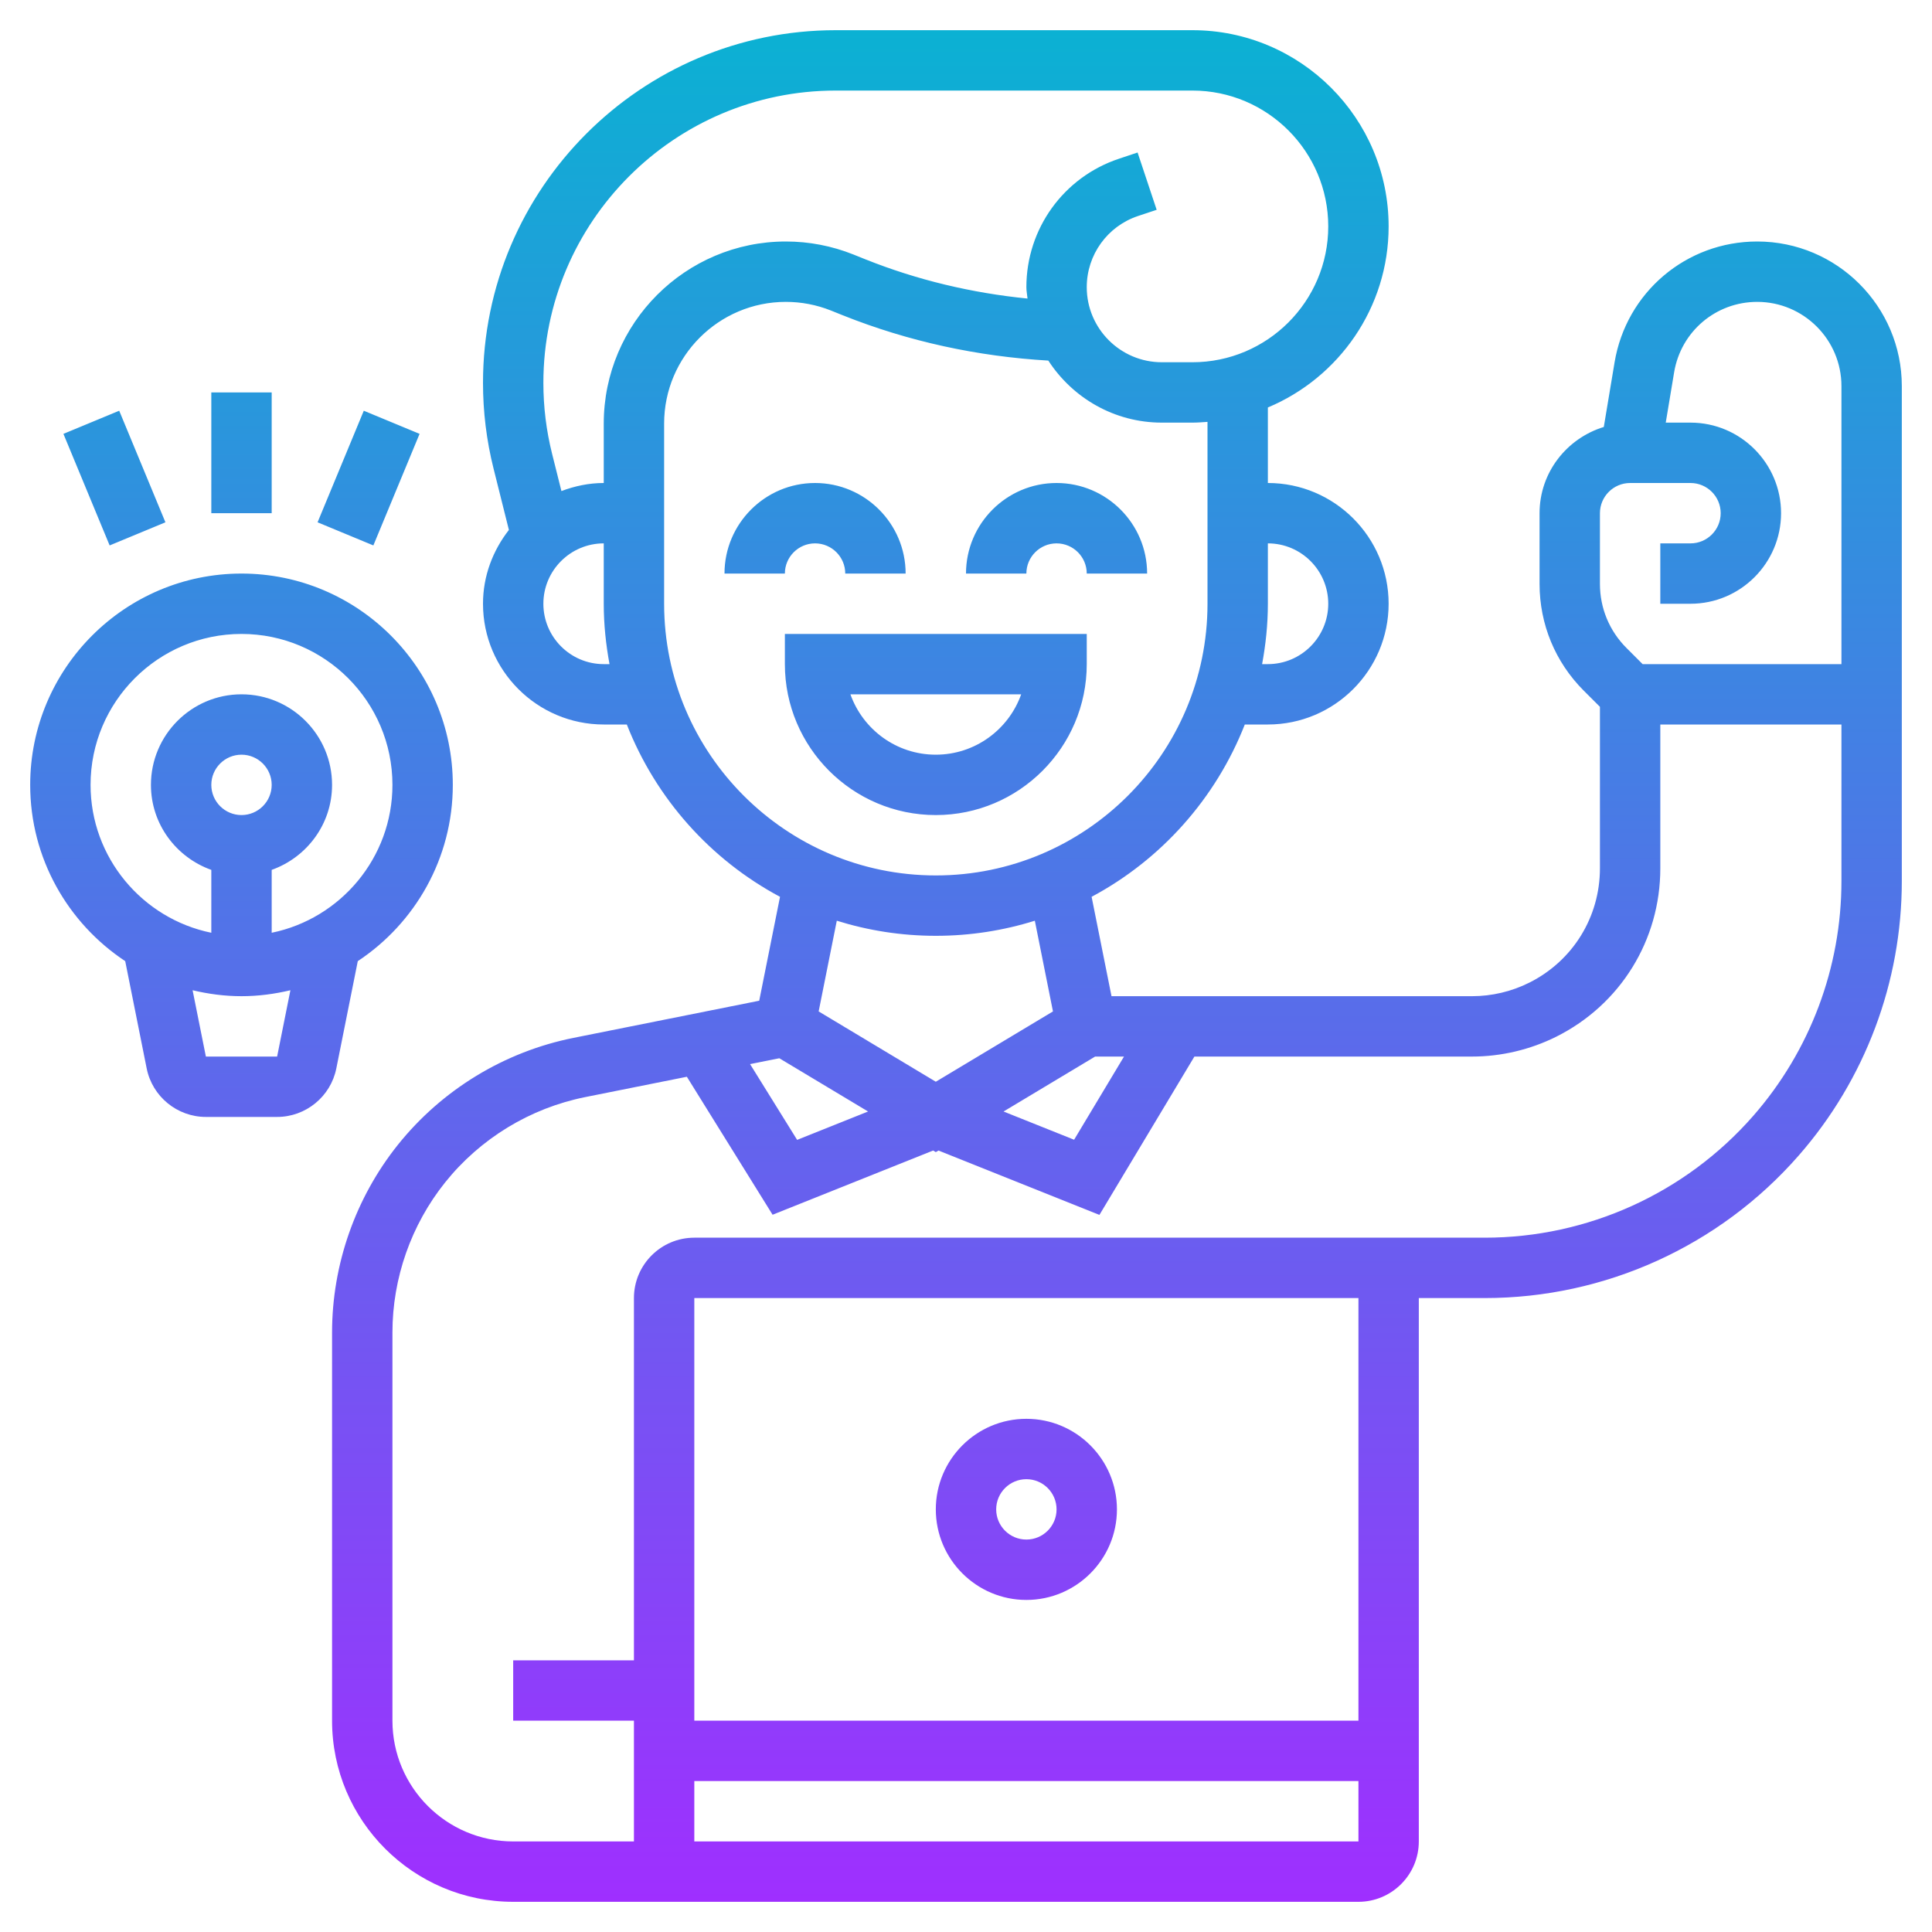 <svg id="_x33_0" enable-background="new 0 0 64 64" height="512" viewBox="0 0 64 64" width="512" xmlns="http://www.w3.org/2000/svg" xmlns:xlink="http://www.w3.org/1999/xlink"><linearGradient id="SVGID_1_" gradientUnits="userSpaceOnUse" x1="32" x2="32" y1="63" y2="1"><stop offset="0" stop-color="#9f2fff"/><stop offset="1" stop-color="#0bb1d3"/></linearGradient><path d="m19.002 34.38c-2.292.458-4.36 1.717-5.821 3.542-1.406 1.759-2.181 3.967-2.181 6.22v12.858c0 3.309 2.691 6 6 6h28c1.103 0 2-.897 2-2v-18h2.185c3.983 0 7.773-1.72 10.396-4.718 2.205-2.518 3.419-5.749 3.419-9.097v-16.395c0-2.642-2.148-4.79-4.79-4.79-2.351 0-4.338 1.684-4.725 4.003l-.357 2.141c-1.227.376-2.128 1.507-2.128 2.856v2.343c0 1.336.52 2.592 1.464 3.536l.536.535v5.349c0 1.615-.897 3.067-2.341 3.789-.586.294-1.241.448-1.895.448h-11.944l-.659-3.292c2.303-1.23 4.113-3.256 5.075-5.708h.764c2.206 0 4-1.794 4-4s-1.794-4-4-4v-2.502c2.346-.982 4-3.3 4-5.998 0-3.584-2.916-6.5-6.5-6.5h-11.815c-6.443 0-11.685 5.241-11.685 11.685 0 .955.117 1.909.349 2.835l.509 2.035c-.529.678-.858 1.52-.858 2.445 0 2.206 1.794 4 4 4h.764c.962 2.452 2.771 4.478 5.075 5.708l-.689 3.442zm9.754 2.44-2.35.94-1.559-2.51.969-.194zm-5.756 24.18v-2h22v2zm22-4h-22v-14h22zm8-40c0-.552.449-1 1-1h2c.551 0 1 .448 1 1s-.449 1-1 1h-1v2h1c1.654 0 3-1.346 3-3s-1.346-3-3-3h-.82l.278-1.669c.226-1.351 1.383-2.331 2.752-2.331 1.538 0 2.79 1.252 2.79 2.79v9.21h-6.586l-.535-.535c-.567-.567-.879-1.32-.879-2.122zm-1.447 17.342c2.126-1.063 3.447-3.2 3.447-5.578v-4.764h6v5.185c0 2.863-1.038 5.627-2.923 7.781-2.244 2.563-5.485 4.034-8.892 4.034h-26.185c-1.103 0-2 .897-2 2v12h-4v2h4v4h-4c-2.206 0-4-1.794-4-4v-12.858c0-1.8.619-3.565 1.743-4.97 1.167-1.459 2.819-2.465 4.652-2.831l3.358-.672 2.84 4.571 5.318-2.127.089.053.089-.053 5.331 2.132 3.146-5.245h9.198c.963 0 1.927-.228 2.789-.658zm-14.319.658-1.653 2.755-2.337-.935 3.033-1.82zm6.766-15c0 1.103-.897 2-2 2h-.191c.12-.65.191-1.316.191-2v-2c1.103 0 2 .897 2 2zm-24 2c-1.103 0-2-.897-2-2s.897-2 2-2v2c0 .684.071 1.35.191 2zm0-7.969v1.969c-.495 0-.964.102-1.402.267l-.309-1.233c-.192-.767-.289-1.557-.289-2.349 0-5.34 4.344-9.685 9.685-9.685h11.815c2.481 0 4.5 2.019 4.5 4.5s-2.019 4.5-4.5 4.5h-1.013c-1.371 0-2.487-1.116-2.487-2.487 0-1.072.684-2.02 1.7-2.358l.616-.205-.632-1.898-.616.206c-1.835.61-3.068 2.32-3.068 4.255 0 .129.027.251.038.377-1.844-.184-3.649-.611-5.379-1.303l-.388-.156c-.716-.286-1.47-.431-2.24-.431-3.325 0-6.031 2.706-6.031 6.031zm2 5.969v-5.969c0-2.222 1.809-4.031 4.031-4.031.515 0 1.019.097 1.496.287l.388.156c2.183.872 4.473 1.365 6.812 1.502.8 1.233 2.183 2.055 3.76 2.055h1.013c.169 0 .334-.013.5-.025v6.025c0 4.963-4.038 9-9 9s-9-4.037-9-9zm9 11c1.142 0 2.244-.176 3.28-.5l.601 3.005-3.881 2.329-3.881-2.329.601-3.005c1.036.324 2.138.5 3.28.5zm-5-12h-2c0-1.654 1.346-3 3-3s3 1.346 3 3h-2c0-.552-.449-1-1-1s-1 .448-1 1zm8 0h-2c0-1.654 1.346-3 3-3s3 1.346 3 3h-2c0-.552-.449-1-1-1s-1 .448-1 1zm2 3v-1h-10v1c0 2.757 2.243 5 5 5s5-2.243 5-5zm-7.829 1h5.657c-.413 1.164-1.525 2-2.829 2s-2.415-.836-2.828-2zm5.829 30c1.654 0 3-1.346 3-3s-1.346-3-3-3-3 1.346-3 3 1.346 3 3 3zm0-4c.551 0 1 .448 1 1s-.449 1-1 1-1-.448-1-1 .449-1 1-1zm-29.852-17.161.711 3.554c.186.931 1.011 1.607 1.961 1.607h2.36c.95 0 1.775-.676 1.961-1.607l.711-3.554c1.894-1.254 3.148-3.402 3.148-5.839 0-3.859-3.14-7-7-7s-7 3.141-7 7c0 2.437 1.254 4.585 3.148 5.839zm5.032 3.161h-2.36l-.44-2.197c.521.124 1.062.197 1.62.197s1.099-.073 1.62-.197zm-2.18-9c0-.552.449-1 1-1s1 .448 1 1-.449 1-1 1-1-.448-1-1zm1-5c2.757 0 5 2.243 5 5 0 2.414-1.721 4.434-4 4.899v-2.083c1.161-.414 2-1.514 2-2.816 0-1.654-1.346-3-3-3s-3 1.346-3 3c0 1.302.839 2.402 2 2.816v2.083c-2.279-.465-4-2.485-4-4.899 0-2.757 2.243-5 5-5zm1-4h-2v-4h2zm-5.368 1.068-1.531-3.696 1.848-.766 1.531 3.696zm10.267-3.696-1.531 3.696-1.848-.766 1.531-3.696z" fill="url(#SVGID_1_)"/></svg>